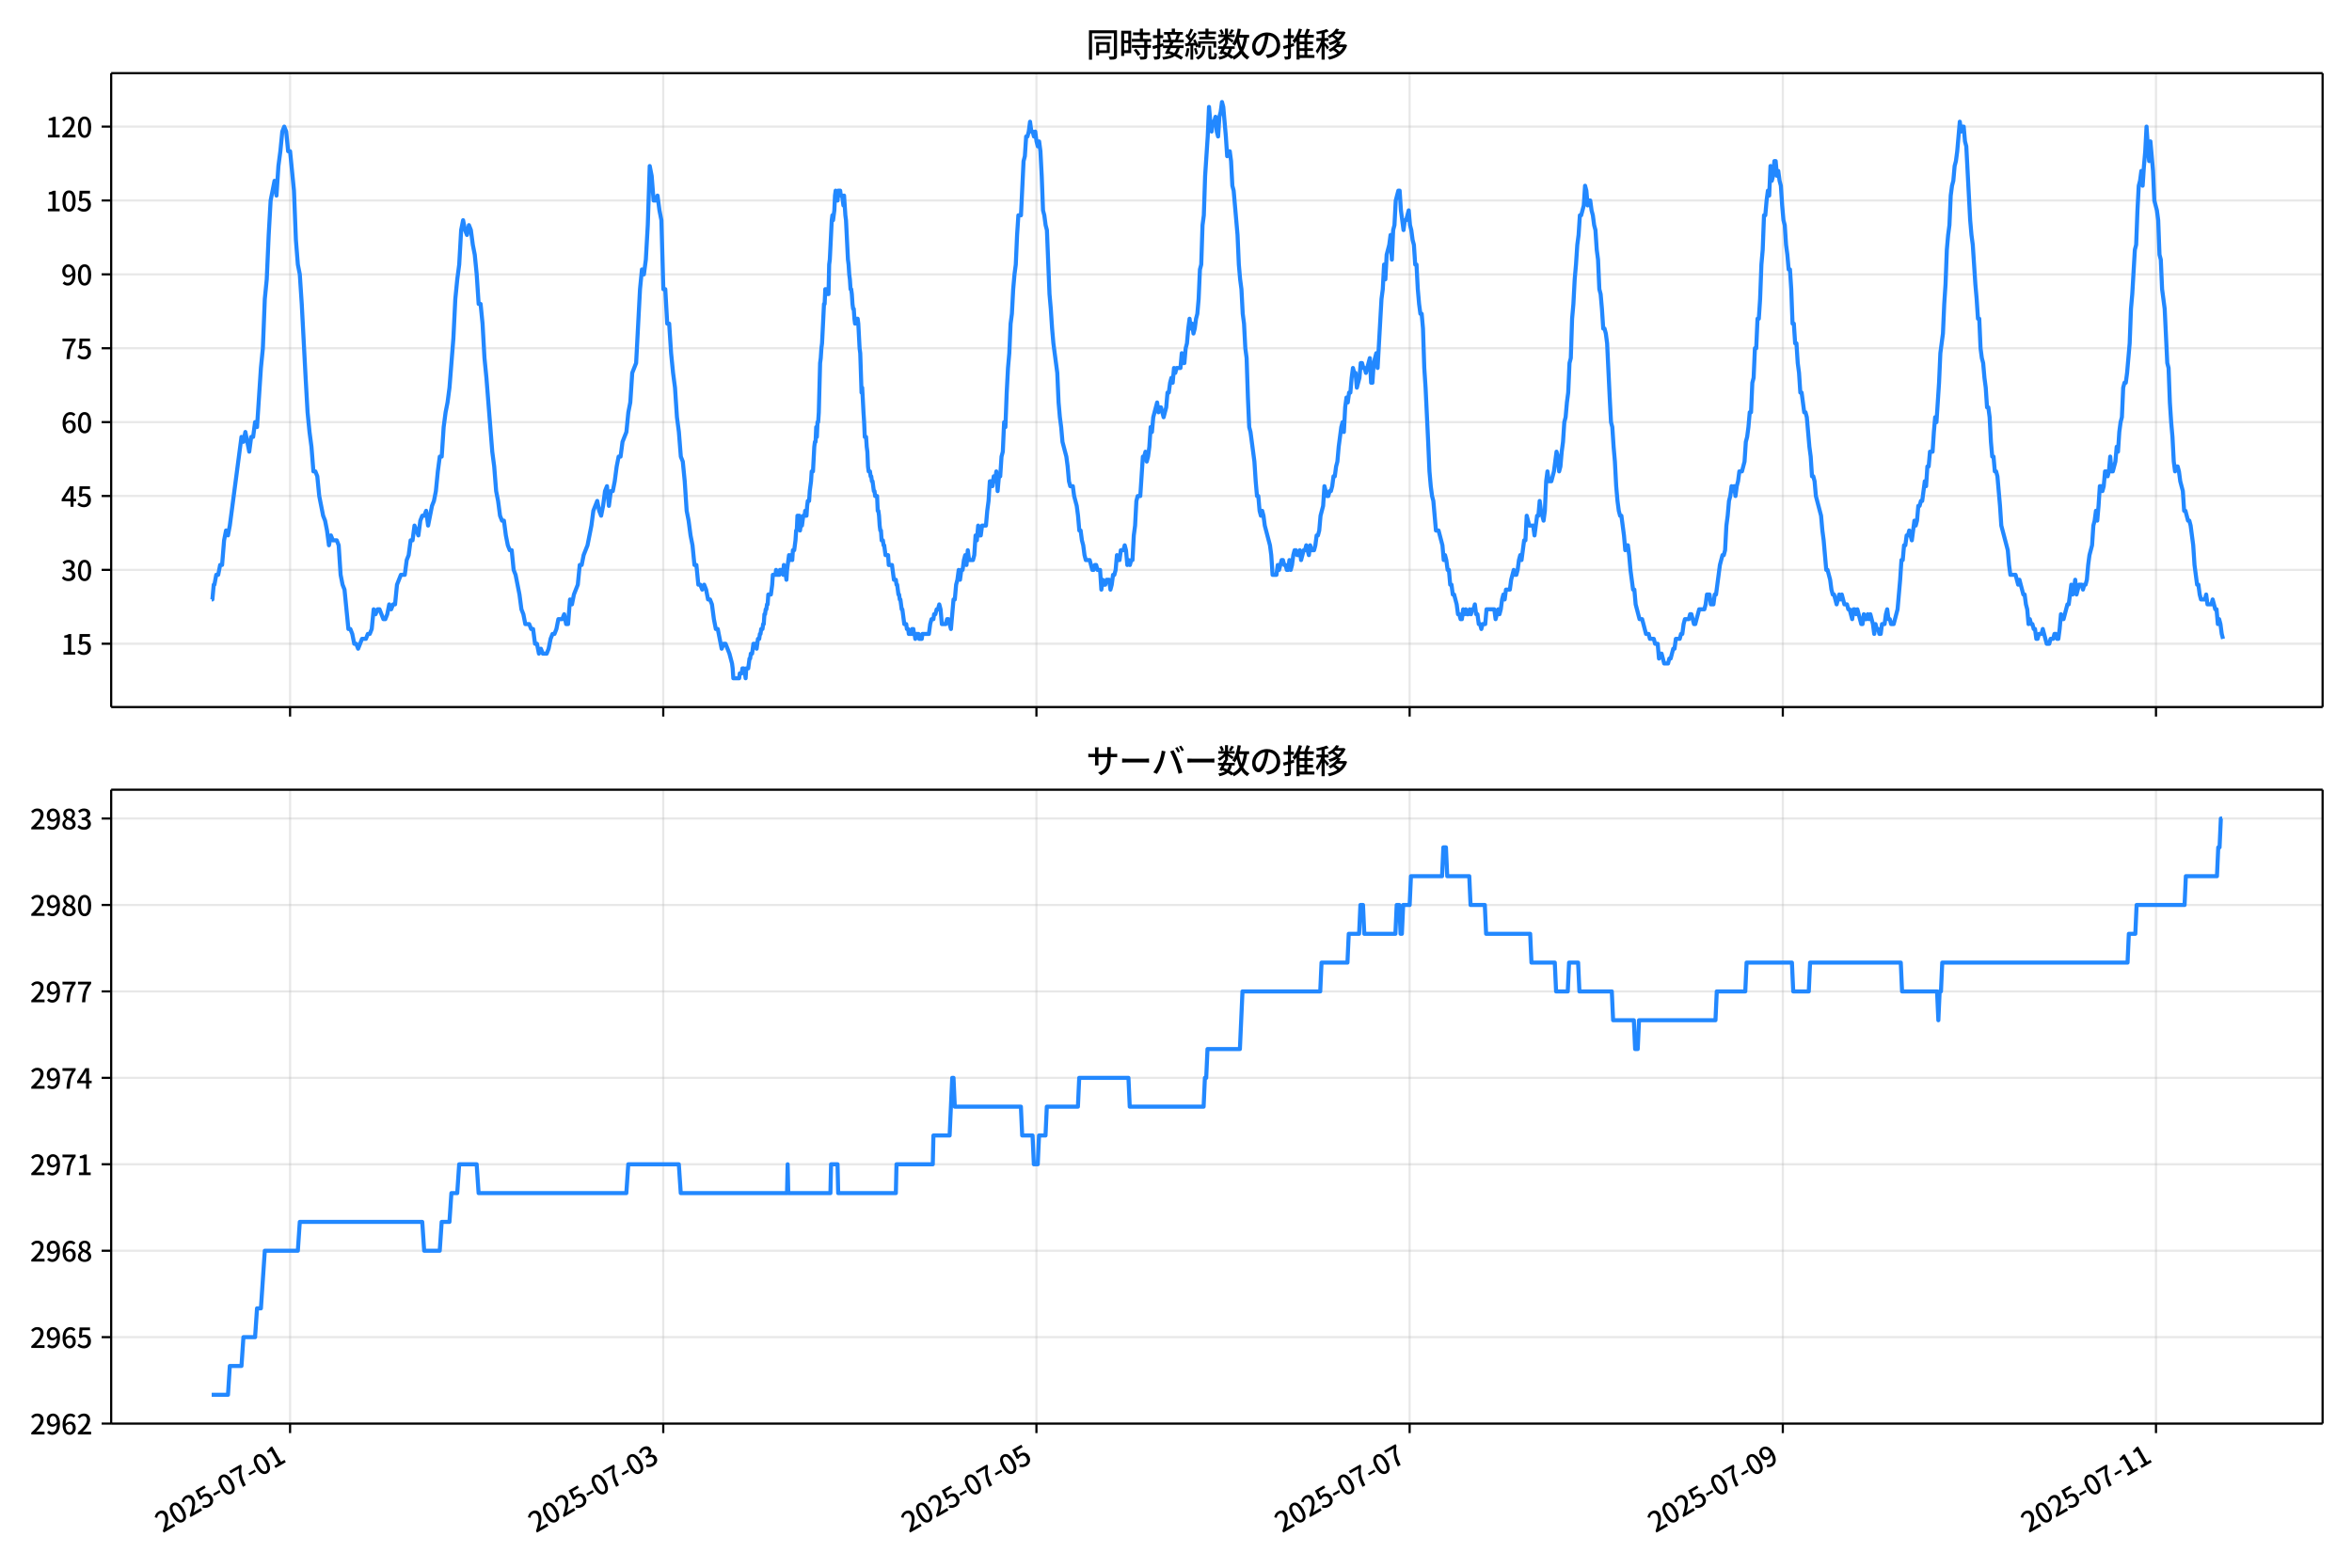 <!DOCTYPE svg  PUBLIC '-//W3C//DTD SVG 1.1//EN'  'http://www.w3.org/Graphics/SVG/1.1/DTD/svg11.dtd'>
<svg version="1.1" viewBox="0 0 864 576" xmlns="http://www.w3.org/2000/svg" xmlns:xlink="http://www.w3.org/1999/xlink">
 <defs>
  <style type="text/css">*{stroke-linejoin: round; stroke-linecap: butt}</style>
 </defs>
 <g id="aa">
  <g id="ab">
   <path d="m0 576h864v-576h-864z" fill="#fff"/>
  </g>
  <g id="ac">
   <g id="ad">
    <path d="m40.84 259.78h812.36v-232.9h-812.36z" fill="#fff"/>
   </g>
   <g id="ae">
    <g id="af">
     <g id="ag">
      <path d="m106.56 259.78v-232.9" clip-path="url(#d)" fill="none" stroke="#b0b0b0" stroke-linecap="square" stroke-opacity=".3" stroke-width=".8"/>
     </g>
     <g id="ah">
      <defs>
       <path id="f" d="m0 0v3.5" stroke="#000" stroke-width=".8"/>
      </defs>
      <use x="106.556" y="259.778" stroke="#000000" stroke-width=".8" xlink:href="#f"/>
     </g>
    </g>
    <g id="ai">
     <g id="aj">
      <path d="m243.64 259.78v-232.9" clip-path="url(#d)" fill="none" stroke="#b0b0b0" stroke-linecap="square" stroke-opacity=".3" stroke-width=".8"/>
     </g>
     <g id="ak">
      <use x="243.645" y="259.778" stroke="#000000" stroke-width=".8" xlink:href="#f"/>
     </g>
    </g>
    <g id="al">
     <g id="am">
      <path d="m380.73 259.78v-232.9" clip-path="url(#d)" fill="none" stroke="#b0b0b0" stroke-linecap="square" stroke-opacity=".3" stroke-width=".8"/>
     </g>
     <g id="an">
      <use x="380.733" y="259.778" stroke="#000000" stroke-width=".8" xlink:href="#f"/>
     </g>
    </g>
    <g id="ao">
     <g id="ap">
      <path d="m517.82 259.78v-232.9" clip-path="url(#d)" fill="none" stroke="#b0b0b0" stroke-linecap="square" stroke-opacity=".3" stroke-width=".8"/>
     </g>
     <g id="aq">
      <use x="517.822" y="259.778" stroke="#000000" stroke-width=".8" xlink:href="#f"/>
     </g>
    </g>
    <g id="ar">
     <g id="as">
      <path d="m654.91 259.78v-232.9" clip-path="url(#d)" fill="none" stroke="#b0b0b0" stroke-linecap="square" stroke-opacity=".3" stroke-width=".8"/>
     </g>
     <g id="at">
      <use x="654.91" y="259.778" stroke="#000000" stroke-width=".8" xlink:href="#f"/>
     </g>
    </g>
    <g id="au">
     <g id="av">
      <path d="m792 259.78v-232.9" clip-path="url(#d)" fill="none" stroke="#b0b0b0" stroke-linecap="square" stroke-opacity=".3" stroke-width=".8"/>
     </g>
     <g id="aw">
      <use x="791.998" y="259.778" stroke="#000000" stroke-width=".8" xlink:href="#f"/>
     </g>
    </g>
   </g>
   <g id="ax">
    <g id="ay">
     <g id="az">
      <path d="m40.84 236.52h812.36" clip-path="url(#d)" fill="none" stroke="#b0b0b0" stroke-linecap="square" stroke-opacity=".3" stroke-width=".8"/>
     </g>
     <g id="ba">
      <defs>
       <path id="c" d="m0 0h-3.5" stroke="#000" stroke-width=".8"/>
      </defs>
      <use x="40.84" y="236.524" stroke="#000000" stroke-width=".8" xlink:href="#c"/>
     </g>
     <g id="bb">
      <!-- 15 -->
      <g transform="translate(22.44 240.51) scale(.1 -.1)">
       <defs>
        <path id="k" transform="scale(.016)" d="m544 0v608h1037v3277h-845v467q333 58 579 147 247 90 451 218h557v-4109h915v-608h-2694z"/>
        <path id="h" transform="scale(.016)" d="m1715-90q-365 0-653 90t-506 237q-217 147-383 307l352 480q134-134 294-246t361-183q202-70 452-70 262 0 473 118 212 119 333 346 122 227 122 541 0 460-247 716-246 256-649 256-224 0-384-64t-365-198l-365 237 141 2240h2387v-627h-1747l-109-1204q154 77 307 118 154 42 340 42 397 0 723-160t518-490q192-329 192-847 0-519-224-887t-586-560q-361-192-777-192z"/>
       </defs>
       <use xlink:href="#k"/>
       <use transform="translate(57)" xlink:href="#h"/>
      </g>
     </g>
    </g>
    <g id="bc">
     <g id="bd">
      <path d="m40.84 209.38h812.36" clip-path="url(#d)" fill="none" stroke="#b0b0b0" stroke-linecap="square" stroke-opacity=".3" stroke-width=".8"/>
     </g>
     <g id="be">
      <use x="40.84" y="209.38" stroke="#000000" stroke-width=".8" xlink:href="#c"/>
     </g>
     <g id="bf">
      <!-- 30 -->
      <g transform="translate(22.44 213.37) scale(.1 -.1)">
       <defs>
        <path id="n" transform="scale(.016)" d="m1715-90q-371 0-656 90t-503 240q-217 150-377 323l359 474q211-205 479-359 269-153 634-153 269 0 467 92 199 93 311 266t112 423q0 256-125 451t-429 300q-304 106-835 106v551q467 0 732 105 266 106 384 291 119 186 119 423 0 307-192 489-192 183-531 183-269 0-503-119-233-118-438-316l-384 460q282 256 614 413 333 157 737 157 422 0 748-144 327-144 512-413 186-269 186-659 0-403-221-685-221-281-592-422v-26q269-70 490-227t349-400 128-557q0-422-215-726-214-304-573-468-358-163-787-163z"/>
        <path id="a" transform="scale(.016)" d="m1830-90q-460 0-806 275-346 276-535 823-188 547-188 1366 0 820 188 1357 189 538 535 803 346 266 806 266 461 0 800-269 340-269 528-803 189-534 189-1354 0-819-189-1366-188-547-528-823-339-275-800-275zm0 589q237 0 422 185 186 186 288 599 103 413 103 1091 0 679-103 1082-102 403-288 582-185 180-422 180-236 0-422-180-186-179-292-582-105-403-105-1082 0-678 105-1091 106-413 292-599 186-185 422-185z"/>
       </defs>
       <use xlink:href="#n"/>
       <use transform="translate(57)" xlink:href="#a"/>
      </g>
     </g>
    </g>
    <g id="bg">
     <g id="bh">
      <path d="m40.84 182.24h812.36" clip-path="url(#d)" fill="none" stroke="#b0b0b0" stroke-linecap="square" stroke-opacity=".3" stroke-width=".8"/>
     </g>
     <g id="bi">
      <use x="40.84" y="182.236" stroke="#000000" stroke-width=".8" xlink:href="#c"/>
     </g>
     <g id="bj">
      <!-- 45 -->
      <g transform="translate(22.44 186.22) scale(.1 -.1)">
       <defs>
        <path id="r" transform="scale(.016)" d="m2170 0v3072q0 192 12 457 13 266 20 458h-26q-90-179-183-365-92-185-195-364l-921-1415h2579v-576h-3328v493l1875 2957h858v-4717h-691z"/>
       </defs>
       <use xlink:href="#r"/>
       <use transform="translate(57)" xlink:href="#h"/>
      </g>
     </g>
    </g>
    <g id="bk">
     <g id="bl">
      <path d="m40.84 155.09h812.36" clip-path="url(#d)" fill="none" stroke="#b0b0b0" stroke-linecap="square" stroke-opacity=".3" stroke-width=".8"/>
     </g>
     <g id="bm">
      <use x="40.84" y="155.091" stroke="#000000" stroke-width=".8" xlink:href="#c"/>
     </g>
     <g id="bn">
      <!-- 60 -->
      <g transform="translate(22.44 159.08) scale(.1 -.1)">
       <defs>
        <path id="l" transform="scale(.016)" d="m1971-90q-339 0-634 144-294 144-518 435-224 292-352 733-128 442-128 1044 0 678 147 1161 148 483 397 784 250 301 570 445t665 144q397 0 688-147 292-147 490-359l-403-448q-128 154-327 253-198 99-409 99-307 0-567-182-259-182-413-605-153-422-153-1145 0-608 115-1002t326-589q212-195 493-195 212 0 375 121 163 122 259 343t96 522q0 300-90 511-89 212-259 320-169 109-419 109-211 0-451-134t-458-461l-25 538q134 192 313 323t374 201q196 71 375 71 397 0 694-163 298-163 467-490 170-326 170-825 0-468-195-817-195-348-512-544-317-195-701-195z"/>
       </defs>
       <use xlink:href="#l"/>
       <use transform="translate(57)" xlink:href="#a"/>
      </g>
     </g>
    </g>
    <g id="bo">
     <g id="bp">
      <path d="m40.84 127.95h812.36" clip-path="url(#d)" fill="none" stroke="#b0b0b0" stroke-linecap="square" stroke-opacity=".3" stroke-width=".8"/>
     </g>
     <g id="bq">
      <use x="40.84" y="127.947" stroke="#000000" stroke-width=".8" xlink:href="#c"/>
     </g>
     <g id="br">
      <!-- 75 -->
      <g transform="translate(22.44 131.93) scale(.1 -.1)">
       <defs>
        <path id="g" transform="scale(.016)" d="m1235 0q32 646 109 1187t224 1024 384 941 576 938h-2208v627h3027v-455q-409-512-665-989-256-476-397-969t-205-1053-90-1251h-755z"/>
       </defs>
       <use xlink:href="#g"/>
       <use transform="translate(57)" xlink:href="#h"/>
      </g>
     </g>
    </g>
    <g id="bs">
     <g id="bt">
      <path d="m40.84 100.8h812.36" clip-path="url(#d)" fill="none" stroke="#b0b0b0" stroke-linecap="square" stroke-opacity=".3" stroke-width=".8"/>
     </g>
     <g id="bu">
      <use x="40.84" y="100.803" stroke="#000000" stroke-width=".8" xlink:href="#c"/>
     </g>
     <g id="bv">
      <!-- 90 -->
      <g transform="translate(22.44 104.79) scale(.1 -.1)">
       <defs>
        <path id="j" transform="scale(.016)" d="m1562-90q-410 0-708 150-297 151-502 356l403 461q141-160 346-256t422-96q224 0 425 102 202 103 352 333 151 230 237 614 87 384 87 941 0 589-115 970t-323 563-496 182q-205 0-372-118-166-118-262-336t-96-525q0-301 86-512 87-211 259-323 173-112 417-112 224 0 460 141 237 141 448 461l32-544q-134-180-313-314t-371-208-384-74q-391 0-689 166-297 167-467 496-169 330-169 823 0 467 195 816t515 541 698 192q339 0 636-138 298-137 519-419 221-281 349-710t128-1018q0-691-141-1187t-391-807q-249-310-563-461-313-150-652-150z"/>
       </defs>
       <use xlink:href="#j"/>
       <use transform="translate(57)" xlink:href="#a"/>
      </g>
     </g>
    </g>
    <g id="bw">
     <g id="bx">
      <path d="m40.84 73.659h812.36" clip-path="url(#d)" fill="none" stroke="#b0b0b0" stroke-linecap="square" stroke-opacity=".3" stroke-width=".8"/>
     </g>
     <g id="by">
      <use x="40.84" y="73.659" stroke="#000000" stroke-width=".8" xlink:href="#c"/>
     </g>
     <g id="bz">
      <!-- 105 -->
      <g transform="translate(16.74 77.644) scale(.1 -.1)">
       <use xlink:href="#k"/>
       <use transform="translate(57)" xlink:href="#a"/>
       <use transform="translate(114)" xlink:href="#h"/>
      </g>
     </g>
    </g>
    <g id="ca">
     <g id="cb">
      <path d="m40.84 46.514h812.36" clip-path="url(#d)" fill="none" stroke="#b0b0b0" stroke-linecap="square" stroke-opacity=".3" stroke-width=".8"/>
     </g>
     <g id="cc">
      <use x="40.84" y="46.514" stroke="#000000" stroke-width=".8" xlink:href="#c"/>
     </g>
     <g id="cd">
      <!-- 120 -->
      <g transform="translate(16.74 50.5) scale(.1 -.1)">
       <defs>
        <path id="b" transform="scale(.016)" d="m282 0v429q697 621 1164 1136 468 515 701 956 234 442 234 826 0 256-87 451-86 196-262 301-176 106-445 106-275 0-506-151-230-150-422-368l-416 410q301 333 637 518 336 186 803 186 429 0 749-176t496-493 176-745q0-455-224-919t-615-935q-390-470-889-950 186 20 394 36t374 16h1184v-634h-3046z"/>
       </defs>
       <use xlink:href="#k"/>
       <use transform="translate(57)" xlink:href="#b"/>
       <use transform="translate(114)" xlink:href="#a"/>
      </g>
     </g>
    </g>
   </g>
   <g id="ce">
    <path d="m77.765 220.24h.255l.495-5.429h.252l.674-3.619h.712l.716-3.619h.712l.74-9.048.711-3.619.716 1.81.673-3.619 4.284-32.573.714 1.81.714-3.619 1.428 7.239.714-5.429h.714l.714-5.429.714 1.81 1.428-21.715.714-7.239.714-18.096.714-7.239.714-16.287.714-12.667 1.428-7.239.714 5.429.714-10.858.714-5.429.714-7.239.714-1.81.714 1.81.714 7.239h.714l1.428 14.477.714 18.096.714 9.048.714 3.619.714 10.858 1.428 27.144.714 12.667.714 7.239.714 5.429.714 9.048h.714l.714 1.81.714 7.239 1.428 7.239.714 1.81.714 3.619.714 5.429.714-3.619.714 1.81h1.428l.714 1.81.714 10.858.714 3.619.714 1.81 1.428 14.477h.714l.714 1.81.714 3.619h.714l.714 1.81 1.428-3.619h1.428l.714-1.81h.714l.714-1.81.714-7.239.714 1.81.714-1.81h.714l1.428 3.619h.714l.714-1.81.714-3.619.714 1.81.714-1.81h.714l.714-7.239 1.428-3.619h1.428l.714-5.429.714-1.81.714-5.429h.714l.714-5.429 1.428 3.619.714-5.429.714-1.81h.714l.714-1.81.714 5.429 1.428-7.239.714-1.81.714-3.619.714-7.239.714-5.429h.714l.714-10.858.714-5.429.714-3.619.714-5.429 1.428-18.096.714-14.477.714-7.239.714-5.429.714-12.667.714-3.619.714 3.619.714 1.81.714-3.619.714 1.81.714 5.429.714 3.619.714 7.239.714 10.858h.714l.714 7.239.714 12.667.714 7.239 2.142 27.144.714 5.429.714 9.048.714 3.619.714 5.429.714 1.81h.714l.714 5.429.714 3.619.714 1.81h.714l.714 7.239.714 1.81 1.428 7.239.714 5.429.714 1.81.714 3.619h1.428l.714 1.81h.714l.714 5.429h.714l.714 3.619.714-1.81.714 1.81h1.428l.714-1.81.714-3.619.714-1.81h.714l.714-1.81.714-3.619h1.428l.714-1.81.714 3.619h.714l.714-9.048.714 1.81.714-3.619 1.428-3.619.714-7.239h.714l.714-3.619 1.428-3.619 1.428-7.239.714-5.429 1.428-3.619.714 3.619.714 1.81.714-3.619.714-5.429.714-1.81.714 7.239.714-5.429h.714l.714-3.619.714-5.429.714-3.619h.714l.714-5.429 1.428-3.619.714-7.239.714-3.619.714-10.858 1.428-3.619 1.428-27.144.714-7.239.714 1.81.714-5.429.714-12.667.714-21.715.714 3.619.714 9.048h.714l.714-1.81.714 5.429.714 3.619.714 25.335h.714l.714 12.667h.714l.714 10.858.714 7.239.714 5.429.714 10.858.714 5.429.714 9.048.714 1.81.714 7.239.714 10.858.714 3.619.714 5.429.714 3.619.714 7.239h.714l.714 7.239h.714l.714 1.81.714-1.81.714 1.81.714 3.619h.714l.714 1.81.714 5.429.714 3.619h.714l1.428 7.239.714-1.81h.714l1.428 3.619.952 3.619.238 1.81.238 3.619h2.142l.238-1.81h.714l.238-1.81h.476l.238 1.81h.238l.238 1.81.238-3.619h.714l.476-3.619h.238l.238-1.81h.476l.476-3.619h.952l.238 1.81.476-3.619h.476l.238-1.81h.238l.238-1.81h.476l.238-1.81h.238l.238-3.619h.238l.238-1.81h.238l.238-1.81h.238l.238-3.619h.952l.476-3.619.238-3.619h.952l.238-1.81.238 1.81h.952l.238-1.81h.952l.238 1.81.238-3.619.238 1.81h.238l.476 3.619.238-3.619.714-5.429.238 1.81h.238l.238-1.81h.238l.238 1.81.238-3.619h.476l.476-3.619.238-3.619h.238l.238-5.429h.714l.238 5.429.238-1.81h.476l.476-3.619h.476l.238-1.81.238 1.81h.238l.238-3.619.238-1.81h.476l.238-3.619.476-3.619.238-3.619h.476l.476-9.048.238-1.81h.238l.238-5.429.238 3.619.238-5.429h.238l.238-3.619.476-18.096.238-1.81.238-3.619.238-1.81.714-14.477h.238l.238-5.429.238 1.81.238-1.81.238 1.81.238-1.81.238 1.81.238-10.858.238-1.81.714-14.477.238-1.81.238 1.81.476-3.619.238-5.429.238-1.81.238 3.619h.476l.238-3.619h.714l.238 1.81h.476l.476 3.619.238-3.619.476 7.239.238 1.81.714 14.477.238 1.81.238 3.619.238 1.81.238 3.619h.238l.238 1.81.238 3.619.238 1.81h.238l.238 3.619.238 1.81.238-1.81h.238l.238 1.81.238-1.81.238 1.81.476 9.048.238 1.81.476 14.477.238-1.81.476 9.048.238 3.619.238 5.429h.476l.238 3.619.238 1.81.238 5.429.238 1.81h.476l.238 1.81h.238l.238 1.81h.238l.476 3.619h.238l.238 1.81h.714l.238 5.429h.238l.238 1.81.238 3.619.238 1.81h.238l.238 3.619h.476l.238 1.81h.238l.476 3.619h.952l.238 3.619h1.19l.714 5.429h.714l.238 1.81h.238l.476 3.619h.238l.238 1.81h.238l.476 3.619h.238l.714 5.429h.714l.238 1.81h.476l.238 1.81h.952l.238-1.81.238 1.81.238-1.81.238 1.81h.238l.238 1.81.238-1.81h.952l.238 1.81h.952l.238-1.81h2.38l.476-3.619.476-1.81h.714l.238-1.81h.476l.476-1.81h.476l.476-1.81.476 1.81.476 5.429h1.428l.476-1.81h.476l.952 3.619.952-10.858h.476l.476-5.429.476-1.81.476-3.619.476 3.619.476-3.619h.476l.476-3.619.476-1.81.476 3.619.476-5.429.476 3.619h1.428l.476-1.81.476-7.239.476 1.81.476-5.429.476 3.619h.476l.476-3.619h1.428l.476-5.429.476-3.619.476-7.239h.476l.476 1.81.476-3.619.476 1.81.476-3.619.476 7.239.476-5.429h.476l.476-7.239.476-1.81.476-10.858.476 1.81.476-12.667.476-9.048.476-5.429.476-10.858.476-3.619.476-9.048.476-5.429.476-3.619.476-10.858.476-7.239h.952l.952-19.906.476-1.81.476-7.239h.476l.476-1.81.476-3.619.476 3.619h.476l.476 1.81.476-1.81.476 3.619.476 1.81.476-1.81.476 3.619.476 9.048.476 12.667.476 1.81.476 3.619.476 1.81.952 23.525.476 5.429.476 7.239.476 5.429 1.428 10.858.476 10.858.476 5.429.476 3.619.476 5.429 1.428 5.429.476 3.619.476 5.429.476 1.81h.952l.476 3.619.952 3.619.476 3.619.476 5.429h.476l.476 3.619.476 1.81.476 3.619.476 1.81h1.428l.952 3.619h.476l.476-1.81h.476l.476 1.81h.952l.476 7.239.476-3.619.476 1.81h.476l.476-1.81h.952l.476 3.619.476-1.81.476-3.619h.476l.476-1.81.476-5.429.476 1.81h.476l.476-3.619h.952l.476-1.81.476 1.81.476 5.429.476-1.81.476 1.81.476-1.81h.476l.476-9.048.476-3.619.476-9.048.476-1.81h.952l.952-14.477h.476l.476-1.81.476 3.619.476-1.81.476-3.619.476-7.239.476 1.81.476-5.429 1.428-5.429.476 3.619.476-1.81h.476l.952 3.619.952-3.619.476-5.429h.476l.476-3.619.476-1.81.476 1.81.476-5.429.476 1.81.476-1.81h1.428l.476-5.429.476 3.619h.476l.476-5.429.476-1.81.476-5.429.476-3.619.476 3.619.476-1.81.476 3.619.476-1.81.476-3.619.476-1.81.476-5.429.476-10.858.476-1.81.476-14.477.476-3.619.476-14.477.952-14.477.476-10.858.476 5.429.476 3.619.476-3.619h.476l.476-1.81.476 5.429.476 1.81.476-7.239.476-1.81.476-3.619.476 1.81.952 10.858.476 7.239.476-1.81h.476l.476 3.619.476 9.048.476 1.81 1.428 16.287.476 10.858.476 5.429.476 3.619.476 9.048.476 3.619.476 9.048.476 3.619.476 14.477.476 10.858.476 1.81 1.428 10.858.476 7.239.476 5.429h.476l.476 5.429.476 1.81.476-1.81.476 1.81.476 3.619 1.904 7.239.476 3.619.476 7.239h1.428l.476-3.619.476 1.81.952-3.619h.476l.476 1.81h.476l.476 1.81h.476l.476-3.619.476 3.619.476-1.81.476-3.619.476-1.81h.476l.476 1.81h.476l.476-1.81.476 3.619.952-3.619h.476l.476-1.81.952 3.619.476-3.619.476 1.81h.952l.476-1.81.476-3.619h.476l.476-1.81.476-5.429.952-3.619.476-7.239.952 3.619h.476l.476-1.81h.476l.476-1.81.476-3.619h.476l.476-3.619.476-1.81.476-5.429.952-7.239.476-1.81.476 3.619.476-9.048.476-3.619.476 1.81.476-3.619h.476l.476-5.429.476-3.619.476 1.81h.476l.476 5.429.952-3.619.476-5.429h.476l.476 1.81h.476l.476 1.81 1.428-5.429.476 9.048h.476l.476-7.239.952-3.619.476 5.429 1.428-25.335.476-3.619.476-9.048.476 5.429.476-9.048.952-3.619.476-3.619.476 9.048.476-10.858.476-1.81.476-9.048.952-3.619h.476l.476 7.239.952 7.239.476-3.619h.476l.952-3.619.476 5.429.476 1.81.476 3.619.476 1.81.476 7.239h.476l.476 9.048.476 5.429.476 3.619h.476l.476 5.429.476 14.477.476 7.239.952 19.906.476 10.858.476 5.429.476 3.619.476 1.81.952 10.858h.952l1.428 5.429.476 5.429.476-1.81.476 1.81.476 3.619h.476l.476 5.429h.476l.476 3.619h.476l.952 3.619.476 3.619h.476l.476 1.81h.476l.476-3.619.476 1.81.476-1.81.476 1.81h.476l.476-1.81.476 1.81.476-1.81h.476l.476-1.81.476 3.619h.476l.476 3.619h.476l.476 1.81.476-1.81h.952l.476-5.429h2.856l.476 3.619.952-3.619.476 1.81.476-1.81.476-3.619.476-1.81.476 1.81.476-3.619h1.428l.476-3.619.952-3.619.476 1.81h.476l.476-1.81.476-3.619.476-1.81.476 1.81.952-7.239h.476l.476-9.048.952 3.619h1.428l.476 3.619.952-7.239h.476l.476-5.429.476 3.619.952 3.619.476-3.619.476-10.858.476-3.619.476 3.619h.952l.952-3.619.952-7.239.476 1.81.476 5.429.476-1.81.476-5.429.476-3.619.476-7.239.476-1.81.476-5.429.476-3.619.476-10.858.476-1.81.476-14.477.476-5.429.476-9.048.476-5.429.476-7.239.476-3.619.476-7.239h.476l.952-3.619.476-7.239.476 1.81.476 5.429.476-1.81h.476l.476 3.619.476 1.81.476 3.619.476 1.81.476 7.239.476 3.619.476 10.858.476 1.81.476 5.429.476 7.239h.476l.476 1.81.476 3.619.952 19.906.476 9.048.476 1.81.476 7.239.476 5.429.476 9.048.476 5.429.476 3.619.476 1.81h.476l.952 7.239.476 5.429.476-1.81h.476l.476 3.619.476 5.429.952 7.239h.476l.476 5.429 1.428 5.429h.952l1.428 5.429h.952l.476 1.81h1.428l.476 1.81h.952l.476 5.429.476-1.81h.476l.952 3.619h1.428l.476-1.81h.476l.952-3.619h.476l.476-3.619h1.428l.476-1.81h.476l.476-3.619.476-1.81h1.428l.476-1.81h.476l.952 3.619h.476l1.428-5.429h1.904l.476-1.81.476-3.619h.952l.476 3.619h.952l.476-3.619h.476l1.428-10.858.952-3.619h.476l.476-1.81.476-9.048.476-3.619.476-5.429.476-1.81.476-3.619.476 1.81.476-1.81.476 3.619.476-3.619.476-1.81.476-3.619h.952l.952-3.619.476-7.239.476-1.81.476-3.619.476-5.429h.476l.476-10.858.476-1.81.476-10.858h.476l.476-10.858h.476l.476-7.239.476-12.667.476-5.429.476-12.667h.476l.476-5.429.476-3.619.476 1.81.476-10.858.476 5.429.476-1.81.476-5.429h.476l.476 5.429.476-1.81.476 3.619.476 1.81.476 7.239.476 5.429.476 1.81.476 7.239.476 3.619.476 5.429h.476l.476 7.239.476 12.667h.476l.476 7.239h.476l.476 7.239.476 3.619.476 7.239h.476l.952 7.239h.476l.476 1.81.952 10.858.476 3.619.476 7.239h.476l.476 1.81.476 5.429 1.904 7.239.476 5.429.476 3.619.952 10.858h.476l.952 3.619.476 3.619.476 1.81h.476l.952 3.619.952-3.619.476 1.81.476-1.81.952 3.619h.952l.476 1.81h.476l.952 3.619.476-3.619h.476l.476 1.81.476-1.81 1.428 5.429h.476l.476-3.619.476 1.81h.476l.476-1.81.476 1.81.476-1.81.952 3.619.476 3.619.476-3.619.476 1.81h.476l.476 1.81h.476l.476-3.619h.952l.476-3.619.476-1.81.476 3.619h.476l.476 1.81h.952l1.428-5.429.952-10.858.476-7.239h.476l.476-5.429h.476l.476-3.619h.476l.476-1.81.952 3.619.952-7.239.476 1.81.476-1.81.476-5.429h.476l.476-1.81h.476l.952-7.239.476 1.81.476-7.239h.476l.476-5.429h.952l.476-7.239.476-5.429.476 1.81.952-14.477.476-10.858.952-7.239.476-10.858.476-7.239.476-12.667.476-5.429.476-3.619.476-10.858.476-3.619.476-1.81.476-5.429.476-1.81.476-3.619.952-10.858.476 3.619.476-1.81h.476l.476 5.429.476 1.81 1.428 27.144.476 5.429.476 3.619.952 14.477.476 5.429.476 7.239h.476l.476 10.858.476 3.619.476 1.81.476 5.429.476 3.619.476 7.239h.476l.476 3.619.476 9.048.476 5.429h.476l.476 5.429h.476l.476 1.81.952 10.858.476 7.239 2.38 9.048.476 5.429.476 3.619h1.904l.952 3.619.476-1.81 1.428 5.429h.476l.476 3.619.476 1.81.476 5.429.476-1.81.476 1.81h.476l.476 1.81h.476l.476 3.619h.476l.476-1.81h.952l.476-1.81 1.428 5.429h.952l.476-1.81h.952l.476-1.81h.476l.476 1.81h.476l.476-3.619.476-5.429.476 1.81h.476l1.428-5.429h.476l.952-7.239.476 3.619.476-1.81.476-3.619.476 5.429.952-3.619h.952l.476 1.81.476-1.81h.476l.476-1.81.476-5.429.476-3.619.952-3.619.476-7.239.476-1.81.476-3.619.476 3.619.476-5.429.476-7.239h.476l.476 1.81.476-1.81.476-5.429h.476l.476 1.81.476-1.81.476-5.429.476 5.429h.476l.952-3.619.476-5.429.476 1.81.476-7.239.476-3.619.476-1.81.476-10.858.476-1.81h.476l.476-3.619.952-10.858.476-12.667.476-5.429.952-16.287.476-1.81.476-12.667.476-9.048.476-1.81.476-3.619.476 5.429.476-7.239.476-5.429.476-9.048.476 7.239.476 5.429.476-7.239.952 10.858.476 10.858.952 3.619.476 3.619.476 12.667.476 1.81.476 10.858.952 7.239.952 19.906.476 1.81.476 12.667.476 7.239.476 5.429.476 9.048.476 3.619.476-1.81h.476l.476 1.81.476 3.619.952 3.619.476 7.239h.476l.952 3.619h.476l.476 1.81.952 7.239.476 7.239.952 7.239h.476l.476 3.619.476 1.81h1.428l.476-1.81.476 3.619h1.428l.476-1.81.952 3.619h.476l.476 5.429.476-1.81.476 1.81.476 3.619.476 1.81v0" clip-path="url(#d)" fill="none" stroke="#28f" stroke-linecap="square" stroke-width="1.5"/>
   </g>
   <g id="cf">
    <path d="m40.84 259.78v-232.9" fill="none" stroke="#000" stroke-linecap="square" stroke-width=".8"/>
   </g>
   <g id="cg">
    <path d="m853.2 259.78v-232.9" fill="none" stroke="#000" stroke-linecap="square" stroke-width=".8"/>
   </g>
   <g id="ch">
    <path d="m40.84 259.78h812.36" fill="none" stroke="#000" stroke-linecap="square" stroke-width=".8"/>
   </g>
   <g id="ci">
    <path d="m40.84 26.88h812.36" fill="none" stroke="#000" stroke-linecap="square" stroke-width=".8"/>
   </g>
   <g id="cj">
    <!-- 同時接続数の推移 -->
    <g transform="translate(399.02 20.88) scale(.12 -.12)">
     <defs>
      <path id="x" transform="scale(.016)" d="m1587 3936h3232v-518h-3232v518zm320-1114h557v-2534h-557v2534zm301 0h2291v-2086h-2291v512h1734v1069h-1734v505zm-1683 2260h5113v-570h-4524v-5056h-589v5626zm4768 0h595v-4896q0-250-67-397t-227-218q-160-77-426-96t-675-19q-13 83-45 192t-77 218q-45 108-89 185 281-13 527-13 247 0 330 0 83 7 118 42 36 35 36 112v4890z"/>
      <path id="v" transform="scale(.016)" d="m2714 4672h3238v-525h-3238v525zm-244-1235h3712v-538h-3712v538zm20-1184h3635v-531h-3635v531zm1523 3155h595v-2310h-595v2310zm832-2451h589v-2823q0-230-61-364-61-135-227-199-167-70-423-86t-633-16q-20 121-78 285-57 163-121 284 275-6 509-9t310-3q77 6 106 28 29 23 29 93v2810zm-2023-1677 487 282q153-160 313-352t294-381q135-189 206-343l-519-313q-64 153-189 348-124 196-278 394-154 199-314 365zm-2086 3718h1619v-4281h-1619v544h1056v3187h-1056v550zm32-1843h1293v-537h-1293v537zm-320 1843h563v-4832h-563v4832z"/>
      <path id="w" transform="scale(.016)" d="m3866 5408h614v-870h-614v870zm-1479-653h3597v-518h-3597v518zm-230-1485h4e3v-518h-4e3v518zm825 922 519 102q64-160 121-342 58-182 96-352 39-170 45-304l-544-128q-6 134-42 313-35 180-83 365-48 186-112 346zm1856 109 589-71q-96-275-202-557-105-281-195-486l-518 77q58 147 122 329 64 183 118 372t86 336zm-2643-2106h3943v-518h-3943v518zm1408 685 602-115q-167-371-362-784t-390-797-362-685l-525 179q160 288 346 666t368 784 323 752zm-659-2157 358 403q352-102 733-240 381-137 752-304 371-166 697-336 327-169 558-329l-384-461q-218 160-532 336-313 176-685 345-371 170-755 323-384 154-742 263zm1894 1114 583-71q-122-550-353-944-230-393-604-662t-922-435q-547-167-1296-269-25 128-93 269-67 141-137 230 678 64 1168 192t819 349q330 221 531 550 202 330 304 791zm-4684 217q396 90 953 240 557 151 1120 311l77-544q-525-154-1053-311-528-156-963-284l-134 588zm121 2093h1965v-563h-1965v563zm819 1248h576v-5229q0-236-51-374t-192-208q-141-77-355-99-214-23-541-16-13 115-64 288t-109 294q205-6 381-6t234 0q64 0 92 28 29 29 29 93v5229z"/>
      <path id="u" transform="scale(.016)" d="m4058 5408h595v-1798h-595v1798zm-1415-563h3443v-499h-3443v499zm231-992h3008v-499h-3008v499zm-224-877h3475v-1203h-531v729h-2432v-729h-512v1203zm1964-877h551v-1881q0-122 22-157 23-35 106-35 25 0 92 0 68 0 135 0t99 0q51 0 83 54t45 224 19 515q90-70 234-131t259-93q-19-429-83-662-64-234-183-326-118-93-316-93-39 0-103 0t-134 0-138 0q-67 0-99 0-237 0-365 64t-176 218q-48 153-48 422v1881zm-1164-6h550v-455q0-243-48-528-48-284-186-579-137-294-409-572-272-279-727-503-70 90-192 208-121 118-230 195 416 205 665 438 250 234 371 474 122 240 164 467 42 228 42 413v442zm-2240 3309 524-192q-121-244-259-503-137-259-275-496t-259-416l-410 173q122 186 246 438 125 253 240 515 116 263 193 481zm716-743 500-230q-224-359-496-756-272-396-548-764-275-368-518-650l-358 205q179 211 377 483 199 272 387 569 189 298 358 592 170 295 298 551zm-1721-665 307 403q166-154 339-340 173-185 320-364t224-327l-326-460q-77 160-218 348-141 189-314 384-172 196-332 356zm1485-832 435 179q128-211 249-458 122-246 215-474 93-227 137-412l-473-211q-32 185-119 422-86 237-201 486-115 250-243 468zm-1530-583q422 26 998 54 576 29 1184 68l7-499q-570-45-1127-84-556-38-992-70l-70 531zm1702-992 436 135q121-276 214-596t118-556l-454-148q-26 237-112 563-86 327-202 602zm-1363 109 499-83q-57-455-163-897-105-441-253-748-51 32-134 73-83 42-170 83-86 42-144 62 148 294 234 697t131 813zm691 627h525v-2861h-525v2861z"/>
      <path id="p" transform="scale(.016)" d="m224 2022h3187v-499h-3187v499zm51 2247h3111v-487h-3111v487zm1127-1735 563-121q-154-320-333-672t-352-679q-173-326-326-582l-532 173q148 243 324 566t345 669q170 346 311 646zm934-832 563-64q-89-480-262-838t-461-614-701-432-976-298q-25 128-99 269t-157 237q659 102 1085 303 426 202 666 554t342 883zm422 3597 519-211q-147-218-298-436-150-217-278-377l-403 186q121 173 252 413 132 240 208 425zm-1203 109h563v-2957h-563v2957zm-1075-320 448 186q134-192 246-420 112-227 157-393l-467-211q-38 172-147 406t-237 432zm1094-1050 397-236q-160-263-400-529-240-265-519-489-278-224-553-378-51 103-141 237-89 135-179 218 269 109 534 294 266 186 493 416 228 231 368 467zm487-204q83-45 246-145 163-99 352-211t346-211 221-150l-327-423q-83 77-230 198-147 122-317 253-170 132-327 250-156 119-259 189l295 250zm1798 396h2311v-556h-2311v556zm115 1178 615-90q-103-640-263-1235t-384-1101q-224-505-512-889-44 57-134 134t-186 157-166 125q275 339 473 796 199 458 340 995 141 538 217 1108zm1223-1510 614-58q-147-1101-445-1940-297-838-813-1443-515-604-1321-1014-26 71-90 177-64 105-134 208-70 102-128 159 742 346 1212 880 471 535 730 1290 260 755 375 1741zm-1005-135q134-851 387-1597 253-745 659-1305 407-560 1002-874-70-57-154-150-83-93-154-189-70-96-121-179-633 371-1056 988-422 618-688 1434-265 816-425 1783l550 89zm-3309-3065 327 416q377-148 754-330 378-182 701-378 324-195 548-368l-416-435q-211 179-519 378-307 198-666 383-358 186-729 334z"/>
      <path id="t" transform="scale(.016)" d="m3686 4378q-64-493-163-1041-99-547-265-1084-192-653-432-1104t-522-688-595-237q-320 0-596 221-275 221-448 621-172 400-172 931 0 537 220 1017 221 480 611 851 391 372 909 583 519 211 1121 211 576 0 1040-186 464-185 793-515 330-329 502-771 173-441 173-941 0-672-278-1194-278-521-816-851-538-329-1318-444l-378 601q166 20 307 42t263 48q307 70 585 217 279 148 496 375 218 227 342 534 125 308 125 692t-122 713q-121 330-358 573-236 243-582 380-346 138-781 138-525 0-935-186-409-185-694-489-284-304-432-656-147-352-147-678 0-365 89-605 90-240 224-355 135-115 276-115t288 144 297 457q151 314 298 800 147 461 246 982 100 522 145 1021l684-12z"/>
      <path id="q" transform="scale(.016)" d="m2995 2925h2893v-519h-2893v519zm0-1280h2893v-519h-2893v519zm-64-1299h3232v-557h-3232v557zm1312 3577h563v-3763h-563v3763zm429 1466 634-141q-154-390-340-794-185-403-339-684l-512 140q103 199 208 458 106 259 195 528 90 269 154 493zm-1472 25 582-147q-153-518-371-1018-217-499-483-931t-573-758q-38 64-109 160-70 96-147 198-77 103-141 160 416 416 733 1034t509 1302zm128-1203h2720v-537h-2720v-4205h-582v4422l313 320h269zm-3174-2157q396 90 953 240 557 151 1120 311l77-544q-525-154-1053-311-528-156-963-284l-134 588zm121 2093h1965v-563h-1965v563zm819 1248h576v-5229q0-236-51-374t-192-208q-141-77-355-99-214-23-541-16-13 115-64 288t-109 294q205-6 381-6t234 0q64 0 92 28 29 29 29 93v5229z"/>
      <path id="o" transform="scale(.016)" d="m4051 5402 595-109q-281-493-729-941t-1107-806q-39 64-106 144t-141 153q-73 74-137 119 608 288 1011 678t614 762zm-77-557h1511v-493h-1863l352 493zm1293 0h109l109 25 384-179q-192-505-496-905t-695-701q-390-301-845-519-454-217-947-358-44 109-137 253t-176 227q448 109 867 294 419 186 777 445 359 259 631 592t419 730v96zm-1990-954 377 307q167-96 336-218 170-121 320-249 151-128 247-237l-397-332q-90 108-237 236t-317 259q-169 132-329 234zm1107-934 595-109q-307-538-803-1031-496-492-1232-876-38 64-102 144t-138 156q-74 77-138 116 455 217 807 483t604 554q253 288 407 563zm-90-589h1460v-506h-1818l358 506zm1268 0h121l109 26 384-167q-192-614-531-1075t-787-794q-448-332-983-553-534-221-1129-355-45 115-132 269-86 153-176 249 551 96 1043 285 493 189 903 473 410 285 714 669t464 883v90zm-2132-1056 410 339q186-102 384-237 198-134 371-275t282-269l-435-371q-103 128-270 272-166 144-361 288t-381 253zm-2150 3533h589v-5376h-589v5376zm-992-1242h2336v-569h-2336v569zm1024-224 365-160q-96-339-231-707-134-368-291-727-157-358-336-672-179-313-365-537-44 128-134 291t-160 272q173 192 339 457 167 266 323 570 157 304 282 618t208 595zm941 1946 416-467q-314-122-695-221-380-99-784-173-403-74-780-131-20 102-71 236-51 135-102 231 358 58 732 138 375 80 711 179t573 208zm-397-2579q58-45 179-170 122-125 266-266 144-140 259-265t160-183l-352-473q-58 102-157 255-99 154-218 317-118 164-227 311-108 147-185 237l275 237z"/>
     </defs>
     <use xlink:href="#x"/>
     <use transform="translate(100)" xlink:href="#v"/>
     <use transform="translate(200)" xlink:href="#w"/>
     <use transform="translate(300)" xlink:href="#u"/>
     <use transform="translate(400)" xlink:href="#p"/>
     <use transform="translate(500)" xlink:href="#t"/>
     <use transform="translate(600)" xlink:href="#q"/>
     <use transform="translate(700)" xlink:href="#o"/>
    </g>
   </g>
  </g>
  <g id="ck">
   <g id="cl">
    <path d="m40.84 523.06h812.36v-232.9h-812.36z" fill="#fff"/>
   </g>
   <g id="cm">
    <g id="cn">
     <g id="co">
      <path d="m106.56 523.06v-232.9" clip-path="url(#e)" fill="none" stroke="#b0b0b0" stroke-linecap="square" stroke-opacity=".3" stroke-width=".8"/>
     </g>
     <g id="cp">
      <use x="106.556" y="523.055" stroke="#000000" stroke-width=".8" xlink:href="#f"/>
     </g>
     <g id="cq">
      <!-- 2025-07-01 -->
      <g transform="translate(59.767 563.33) rotate(-30) scale(.1 -.1)">
       <defs>
        <path id="i" transform="scale(.016)" d="m301 1536v544h1689v-544h-1689z"/>
       </defs>
       <use xlink:href="#b"/>
       <use transform="translate(57)" xlink:href="#a"/>
       <use transform="translate(114)" xlink:href="#b"/>
       <use transform="translate(171)" xlink:href="#h"/>
       <use transform="translate(228)" xlink:href="#i"/>
       <use transform="translate(263.7)" xlink:href="#a"/>
       <use transform="translate(320.7)" xlink:href="#g"/>
       <use transform="translate(377.7)" xlink:href="#i"/>
       <use transform="translate(413.4)" xlink:href="#a"/>
       <use transform="translate(470.4)" xlink:href="#k"/>
      </g>
     </g>
    </g>
    <g id="cr">
     <g id="cs">
      <path d="m243.64 523.06v-232.9" clip-path="url(#e)" fill="none" stroke="#b0b0b0" stroke-linecap="square" stroke-opacity=".3" stroke-width=".8"/>
     </g>
     <g id="ct">
      <use x="243.645" y="523.055" stroke="#000000" stroke-width=".8" xlink:href="#f"/>
     </g>
     <g id="cu">
      <!-- 2025-07-03 -->
      <g transform="translate(196.86 563.33) rotate(-30) scale(.1 -.1)">
       <use xlink:href="#b"/>
       <use transform="translate(57)" xlink:href="#a"/>
       <use transform="translate(114)" xlink:href="#b"/>
       <use transform="translate(171)" xlink:href="#h"/>
       <use transform="translate(228)" xlink:href="#i"/>
       <use transform="translate(263.7)" xlink:href="#a"/>
       <use transform="translate(320.7)" xlink:href="#g"/>
       <use transform="translate(377.7)" xlink:href="#i"/>
       <use transform="translate(413.4)" xlink:href="#a"/>
       <use transform="translate(470.4)" xlink:href="#n"/>
      </g>
     </g>
    </g>
    <g id="cv">
     <g id="cw">
      <path d="m380.73 523.06v-232.9" clip-path="url(#e)" fill="none" stroke="#b0b0b0" stroke-linecap="square" stroke-opacity=".3" stroke-width=".8"/>
     </g>
     <g id="cx">
      <use x="380.733" y="523.055" stroke="#000000" stroke-width=".8" xlink:href="#f"/>
     </g>
     <g id="cy">
      <!-- 2025-07-05 -->
      <g transform="translate(333.94 563.33) rotate(-30) scale(.1 -.1)">
       <use xlink:href="#b"/>
       <use transform="translate(57)" xlink:href="#a"/>
       <use transform="translate(114)" xlink:href="#b"/>
       <use transform="translate(171)" xlink:href="#h"/>
       <use transform="translate(228)" xlink:href="#i"/>
       <use transform="translate(263.7)" xlink:href="#a"/>
       <use transform="translate(320.7)" xlink:href="#g"/>
       <use transform="translate(377.7)" xlink:href="#i"/>
       <use transform="translate(413.4)" xlink:href="#a"/>
       <use transform="translate(470.4)" xlink:href="#h"/>
      </g>
     </g>
    </g>
    <g id="cz">
     <g id="da">
      <path d="m517.82 523.06v-232.9" clip-path="url(#e)" fill="none" stroke="#b0b0b0" stroke-linecap="square" stroke-opacity=".3" stroke-width=".8"/>
     </g>
     <g id="db">
      <use x="517.822" y="523.055" stroke="#000000" stroke-width=".8" xlink:href="#f"/>
     </g>
     <g id="dc">
      <!-- 2025-07-07 -->
      <g transform="translate(471.03 563.33) rotate(-30) scale(.1 -.1)">
       <use xlink:href="#b"/>
       <use transform="translate(57)" xlink:href="#a"/>
       <use transform="translate(114)" xlink:href="#b"/>
       <use transform="translate(171)" xlink:href="#h"/>
       <use transform="translate(228)" xlink:href="#i"/>
       <use transform="translate(263.7)" xlink:href="#a"/>
       <use transform="translate(320.7)" xlink:href="#g"/>
       <use transform="translate(377.7)" xlink:href="#i"/>
       <use transform="translate(413.4)" xlink:href="#a"/>
       <use transform="translate(470.4)" xlink:href="#g"/>
      </g>
     </g>
    </g>
    <g id="dd">
     <g id="de">
      <path d="m654.91 523.06v-232.9" clip-path="url(#e)" fill="none" stroke="#b0b0b0" stroke-linecap="square" stroke-opacity=".3" stroke-width=".8"/>
     </g>
     <g id="df">
      <use x="654.91" y="523.055" stroke="#000000" stroke-width=".8" xlink:href="#f"/>
     </g>
     <g id="dg">
      <!-- 2025-07-09 -->
      <g transform="translate(608.12 563.33) rotate(-30) scale(.1 -.1)">
       <use xlink:href="#b"/>
       <use transform="translate(57)" xlink:href="#a"/>
       <use transform="translate(114)" xlink:href="#b"/>
       <use transform="translate(171)" xlink:href="#h"/>
       <use transform="translate(228)" xlink:href="#i"/>
       <use transform="translate(263.7)" xlink:href="#a"/>
       <use transform="translate(320.7)" xlink:href="#g"/>
       <use transform="translate(377.7)" xlink:href="#i"/>
       <use transform="translate(413.4)" xlink:href="#a"/>
       <use transform="translate(470.4)" xlink:href="#j"/>
      </g>
     </g>
    </g>
    <g id="dh">
     <g id="di">
      <path d="m792 523.06v-232.9" clip-path="url(#e)" fill="none" stroke="#b0b0b0" stroke-linecap="square" stroke-opacity=".3" stroke-width=".8"/>
     </g>
     <g id="dj">
      <use x="791.998" y="523.055" stroke="#000000" stroke-width=".8" xlink:href="#f"/>
     </g>
     <g id="dk">
      <!-- 2025-07-11 -->
      <g transform="translate(745.21 563.33) rotate(-30) scale(.1 -.1)">
       <use xlink:href="#b"/>
       <use transform="translate(57)" xlink:href="#a"/>
       <use transform="translate(114)" xlink:href="#b"/>
       <use transform="translate(171)" xlink:href="#h"/>
       <use transform="translate(228)" xlink:href="#i"/>
       <use transform="translate(263.7)" xlink:href="#a"/>
       <use transform="translate(320.7)" xlink:href="#g"/>
       <use transform="translate(377.7)" xlink:href="#i"/>
       <use transform="translate(413.4)" xlink:href="#k"/>
       <use transform="translate(470.4)" xlink:href="#k"/>
      </g>
     </g>
    </g>
   </g>
   <g id="dl">
    <g id="dm">
     <g id="dn">
      <path d="m40.84 523.06h812.36" clip-path="url(#e)" fill="none" stroke="#b0b0b0" stroke-linecap="square" stroke-opacity=".3" stroke-width=".8"/>
     </g>
     <g id="do">
      <use x="40.84" y="523.055" stroke="#000000" stroke-width=".8" xlink:href="#c"/>
     </g>
     <g id="dp">
      <!-- 2962 -->
      <g transform="translate(11.04 527.04) scale(.1 -.1)">
       <use xlink:href="#b"/>
       <use transform="translate(57)" xlink:href="#j"/>
       <use transform="translate(114)" xlink:href="#l"/>
       <use transform="translate(171)" xlink:href="#b"/>
      </g>
     </g>
    </g>
    <g id="dq">
     <g id="dr">
      <path d="m40.84 491.3h812.36" clip-path="url(#e)" fill="none" stroke="#b0b0b0" stroke-linecap="square" stroke-opacity=".3" stroke-width=".8"/>
     </g>
     <g id="ds">
      <use x="40.84" y="491.297" stroke="#000000" stroke-width=".8" xlink:href="#c"/>
     </g>
     <g id="dt">
      <!-- 2965 -->
      <g transform="translate(11.04 495.28) scale(.1 -.1)">
       <use xlink:href="#b"/>
       <use transform="translate(57)" xlink:href="#j"/>
       <use transform="translate(114)" xlink:href="#l"/>
       <use transform="translate(171)" xlink:href="#h"/>
      </g>
     </g>
    </g>
    <g id="du">
     <g id="dv">
      <path d="m40.84 459.54h812.36" clip-path="url(#e)" fill="none" stroke="#b0b0b0" stroke-linecap="square" stroke-opacity=".3" stroke-width=".8"/>
     </g>
     <g id="dw">
      <use x="40.84" y="459.538" stroke="#000000" stroke-width=".8" xlink:href="#c"/>
     </g>
     <g id="dx">
      <!-- 2968 -->
      <g transform="translate(11.04 463.52) scale(.1 -.1)">
       <defs>
        <path id="m" transform="scale(.016)" d="m1830-90q-441 0-787 163-345 164-547 448-202 285-202 650 0 314 122 557t314 419 403 291v32q-256 186-442 458-185 272-185 643 0 365 176 640t480 425q304 151 694 151 410 0 704-160t457-439q164-278 164-649 0-237-96-448t-234-381q-137-169-291-278v-32q218-115 397-285 179-169 288-406t109-557q0-346-189-628-189-281-532-448-342-166-803-166zm314 2708q205 198 310 419 106 221 106 464 0 211-83 384t-247 272q-163 99-393 99-288 0-480-183-192-182-192-502 0-256 134-429 135-172 359-294t486-230zm-294-2170q236 0 418 89 183 90 285 253 103 164 103 388 0 211-90 367-89 157-246 272-157 116-368 215t-454 195q-244-173-398-426-153-252-153-553 0-237 118-416 119-179 324-282 205-102 461-102z"/>
       </defs>
       <use xlink:href="#b"/>
       <use transform="translate(57)" xlink:href="#j"/>
       <use transform="translate(114)" xlink:href="#l"/>
       <use transform="translate(171)" xlink:href="#m"/>
      </g>
     </g>
    </g>
    <g id="dy">
     <g id="dz">
      <path d="m40.84 427.78h812.36" clip-path="url(#e)" fill="none" stroke="#b0b0b0" stroke-linecap="square" stroke-opacity=".3" stroke-width=".8"/>
     </g>
     <g id="ea">
      <use x="40.84" y="427.779" stroke="#000000" stroke-width=".8" xlink:href="#c"/>
     </g>
     <g id="eb">
      <!-- 2971 -->
      <g transform="translate(11.04 431.76) scale(.1 -.1)">
       <use xlink:href="#b"/>
       <use transform="translate(57)" xlink:href="#j"/>
       <use transform="translate(114)" xlink:href="#g"/>
       <use transform="translate(171)" xlink:href="#k"/>
      </g>
     </g>
    </g>
    <g id="ec">
     <g id="ed">
      <path d="m40.84 396.02h812.36" clip-path="url(#e)" fill="none" stroke="#b0b0b0" stroke-linecap="square" stroke-opacity=".3" stroke-width=".8"/>
     </g>
     <g id="ee">
      <use x="40.84" y="396.02" stroke="#000000" stroke-width=".8" xlink:href="#c"/>
     </g>
     <g id="ef">
      <!-- 2974 -->
      <g transform="translate(11.04 400.01) scale(.1 -.1)">
       <use xlink:href="#b"/>
       <use transform="translate(57)" xlink:href="#j"/>
       <use transform="translate(114)" xlink:href="#g"/>
       <use transform="translate(171)" xlink:href="#r"/>
      </g>
     </g>
    </g>
    <g id="eg">
     <g id="eh">
      <path d="m40.84 364.26h812.36" clip-path="url(#e)" fill="none" stroke="#b0b0b0" stroke-linecap="square" stroke-opacity=".3" stroke-width=".8"/>
     </g>
     <g id="ei">
      <use x="40.84" y="364.262" stroke="#000000" stroke-width=".8" xlink:href="#c"/>
     </g>
     <g id="ej">
      <!-- 2977 -->
      <g transform="translate(11.04 368.25) scale(.1 -.1)">
       <use xlink:href="#b"/>
       <use transform="translate(57)" xlink:href="#j"/>
       <use transform="translate(114)" xlink:href="#g"/>
       <use transform="translate(171)" xlink:href="#g"/>
      </g>
     </g>
    </g>
    <g id="ek">
     <g id="el">
      <path d="m40.84 332.5h812.36" clip-path="url(#e)" fill="none" stroke="#b0b0b0" stroke-linecap="square" stroke-opacity=".3" stroke-width=".8"/>
     </g>
     <g id="em">
      <use x="40.84" y="332.503" stroke="#000000" stroke-width=".8" xlink:href="#c"/>
     </g>
     <g id="en">
      <!-- 2980 -->
      <g transform="translate(11.04 336.49) scale(.1 -.1)">
       <use xlink:href="#b"/>
       <use transform="translate(57)" xlink:href="#j"/>
       <use transform="translate(114)" xlink:href="#m"/>
       <use transform="translate(171)" xlink:href="#a"/>
      </g>
     </g>
    </g>
    <g id="eo">
     <g id="ep">
      <path d="m40.84 300.74h812.36" clip-path="url(#e)" fill="none" stroke="#b0b0b0" stroke-linecap="square" stroke-opacity=".3" stroke-width=".8"/>
     </g>
     <g id="eq">
      <use x="40.84" y="300.744" stroke="#000000" stroke-width=".8" xlink:href="#c"/>
     </g>
     <g id="er">
      <!-- 2983 -->
      <g transform="translate(11.04 304.73) scale(.1 -.1)">
       <use xlink:href="#b"/>
       <use transform="translate(57)" xlink:href="#j"/>
       <use transform="translate(114)" xlink:href="#m"/>
       <use transform="translate(171)" xlink:href="#n"/>
      </g>
     </g>
    </g>
   </g>
   <g id="es">
    <path d="m77.765 512.47h5.984l.673-10.586h4.284l.714-10.586h4.284l.714-10.586h1.428l1.428-21.173h12.138l.714-10.586h44.982l.714 10.586h5.712l.714-10.586h2.856l.714-10.586h2.142l.714-10.586h6.426l.714 10.586h54.264l.714-10.586h18.564l.714 10.586h39.032l.238-10.586.238 10.586h15.47l.238-10.586h2.38l.238 10.586h21.182l.238-10.586h13.328l.238-10.586h5.95l.952-21.173h.476l.476 10.586h24.276l.476 10.586h3.808l.476 10.586h1.428l.476-10.586h2.38l.476-10.586h11.424l.476-10.586h18.088l.476 10.586h27.132l.476-10.586h.476l.476-10.586h11.9l.952-21.173h28.56l.476-10.586h9.52l.476-10.586h3.808l.476-10.586h.952l.476 10.586h11.424l.476-10.586h.952l.476 10.586h.476l.476-10.586h2.38l.476-10.586h11.424l.476-10.586h.952l.476 10.586h8.092l.476 10.586h5.236l.476 10.586h16.184l.476 10.586h8.568l.476 10.586h4.284l.476-10.586h3.332l.476 10.586h11.9l.476 10.586h7.616l.476 10.586h.952l.476-10.586h28.084l.476-10.586h10.472l.476-10.586h16.66l.476 10.586h5.712l.476-10.586h33.32l.476 10.586h12.852l.476 10.586.476-10.586h.476l.476-10.586h68.068l.476-10.586h2.38l.476-10.586h17.612l.476-10.586h11.424l.476-10.586h.476l.476-10.586h.476v0" clip-path="url(#e)" fill="none" stroke="#28f" stroke-linecap="square" stroke-width="1.5"/>
   </g>
   <g id="et">
    <path d="m40.84 523.06v-232.9" fill="none" stroke="#000" stroke-linecap="square" stroke-width=".8"/>
   </g>
   <g id="eu">
    <path d="m853.2 523.06v-232.9" fill="none" stroke="#000" stroke-linecap="square" stroke-width=".8"/>
   </g>
   <g id="ev">
    <path d="m40.84 523.06h812.36" fill="none" stroke="#000" stroke-linecap="square" stroke-width=".8"/>
   </g>
   <g id="ew">
    <path d="m40.84 290.16h812.36" fill="none" stroke="#000" stroke-linecap="square" stroke-width=".8"/>
   </g>
   <g id="ex">
    <!-- サーバー数の推移 -->
    <g transform="translate(399.02 284.16) scale(.12 -.12)">
     <defs>
      <path id="z" transform="scale(.016)" d="m4685 2893q0-621-84-1111-83-489-288-877-204-387-569-691t-928-560l-544 512q448 167 781 371 333 205 550 503 218 298 323 739 106 442 106 1075v1620q0 192-10 339-9 147-22 217h723q-6-70-22-217t-16-339v-1581zm-2304 2086q-7-64-23-199-16-134-16-313v-2317q0-128 6-256 7-128 13-224 7-96 13-140h-710q6 44 12 140 7 96 13 221 7 125 7 259v2317q0 122-10 256-9 135-28 256h723zm-1978-1197q45-12 144-22t237-20q138-9 285-9h4217q237 0 394 13t246 26v-679q-76 7-240 13-163 6-393 6h-4224q-147 0-282-3-134-3-234-10-99-6-150-12v697z"/>
      <path id="s" transform="scale(.016)" d="m621 2854q109-6 265-16 157-9 339-16 183-6 349-6 128 0 352 0t509 0 598 0q314 0 624 0 311 0 586 0t486 0q212 0 327 0 230 0 416 16t301 22v-793q-109 6-308 19-198 13-409 13-109 0-324 0-214 0-489 0t-586 0q-310 0-624 0-313 0-598 0t-509 0-352 0q-262 0-525-10-262-9-428-22v793z"/>
      <path id="y" transform="scale(.016)" d="m4941 5037q83-109 176-269t182-320q90-160 154-288l-416-179q-96 192-240 448t-272 435l416 173zm723 275q83-122 182-282 100-160 196-317 96-156 153-271l-416-186q-102 205-246 454-144 250-279 429l410 173zm-4339-3360q102 262 201 556 100 295 183 612t144 630q61 314 93 602l723-147q-19-83-45-183-26-99-48-195t-42-166q-32-154-86-394t-131-512-164-551q-86-278-182-514-115-301-269-618-153-317-326-618-173-300-346-550l-697 294q301 397 563 874t429 880zm3155 198q-96 250-215 531-118 282-243 567-124 285-246 534-122 250-224 429l659 218q96-179 221-429t253-535q128-284 249-566 122-281 218-525 90-230 195-518 106-288 211-592 106-304 195-589 90-285 154-515l-729-237q-84 352-199 736t-240 768-259 723z"/>
     </defs>
     <use xlink:href="#z"/>
     <use transform="translate(100)" xlink:href="#s"/>
     <use transform="translate(200)" xlink:href="#y"/>
     <use transform="translate(300)" xlink:href="#s"/>
     <use transform="translate(400)" xlink:href="#p"/>
     <use transform="translate(500)" xlink:href="#t"/>
     <use transform="translate(600)" xlink:href="#q"/>
     <use transform="translate(700)" xlink:href="#o"/>
    </g>
   </g>
  </g>
 </g>
 <defs>
  <clipPath id="d">
   <rect x="40.84" y="26.88" width="812.36" height="232.9"/>
  </clipPath>
  <clipPath id="e">
   <rect x="40.84" y="290.16" width="812.36" height="232.9"/>
  </clipPath>
 </defs>
</svg>
